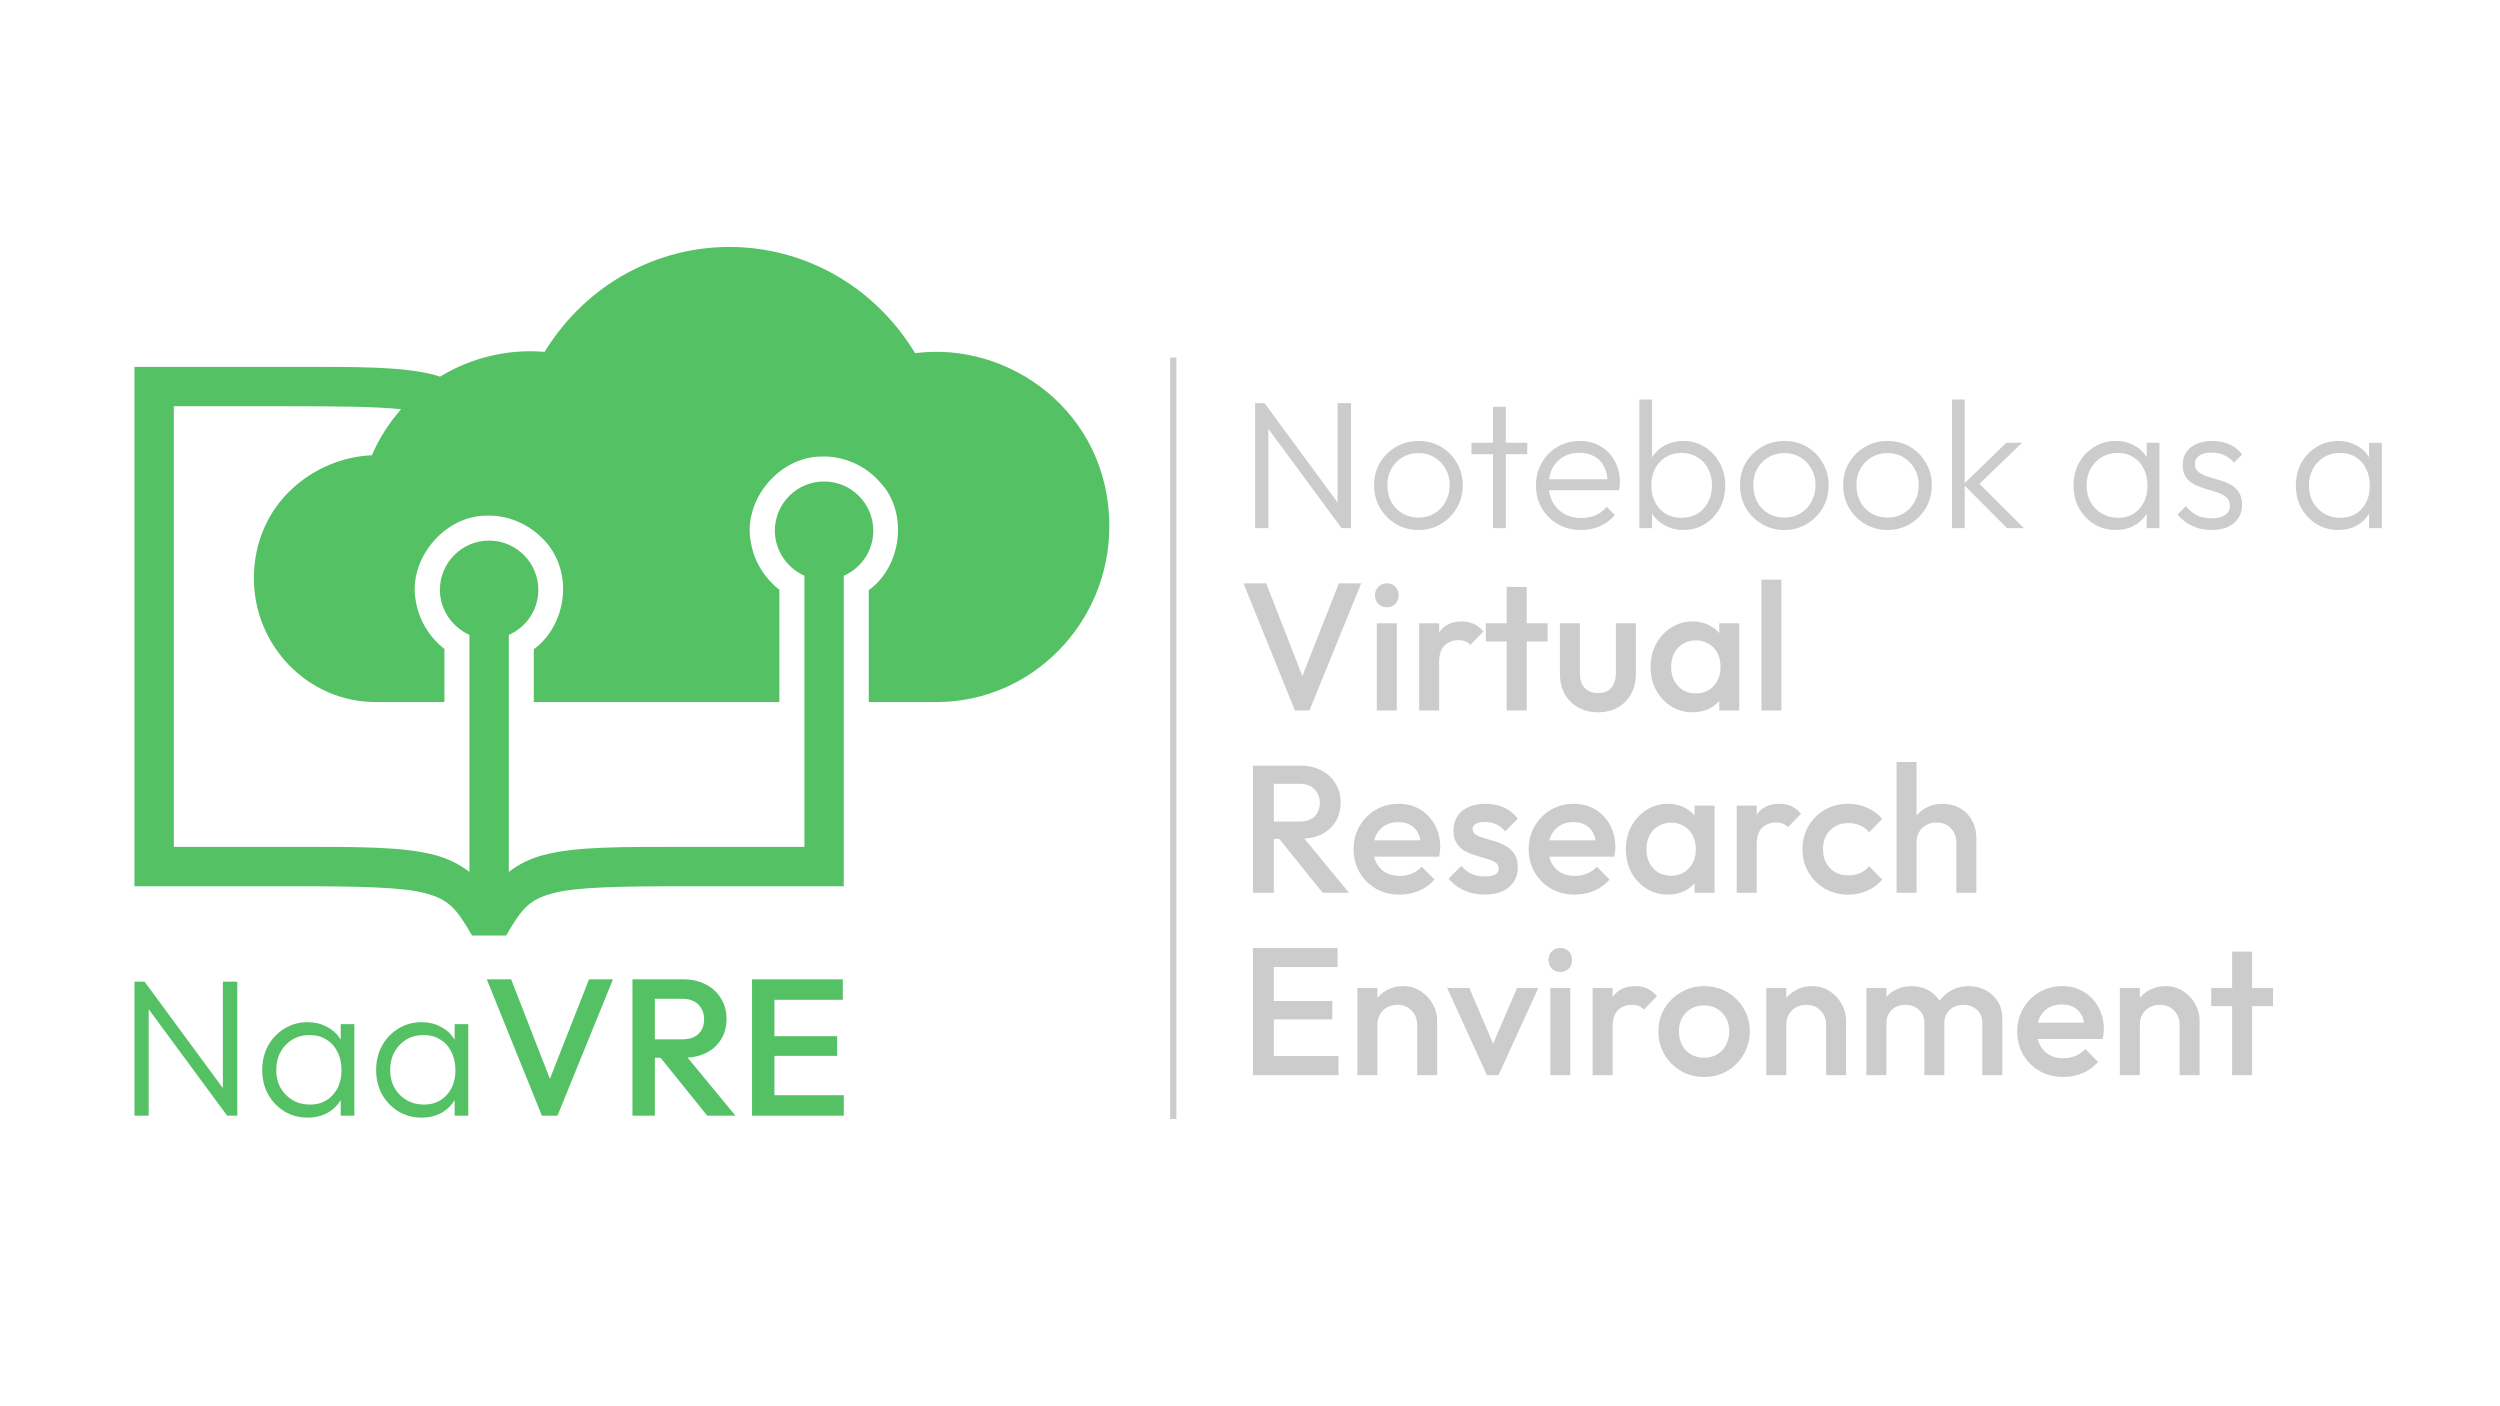 <?xml version="1.0" encoding="UTF-8" standalone="no"?>
<!-- Created with Inkscape (http://www.inkscape.org/) -->

<svg
   width="1200"
   height="675"
   viewBox="0 0 317.5 178.594"
   version="1.1"
   id="svg1"
   xml:space="preserve"
   xmlns:xlink="http://www.w3.org/1999/xlink"
   xmlns="http://www.w3.org/2000/svg"
   xmlns:svg="http://www.w3.org/2000/svg"><defs
     id="defs1"><linearGradient
       id="swatch12"><stop
         style="stop-color:#54c164;stop-opacity:1;"
         offset="0"
         id="stop12" /></linearGradient><linearGradient
       id="swatch46"><stop
         style="stop-color:#3c8f49;stop-opacity:1;"
         offset="0"
         id="stop46" /></linearGradient><linearGradient
       xlink:href="#swatch46"
       id="linearGradient69"
       gradientUnits="userSpaceOnUse"
       x1="676.272"
       y1="503.303"
       x2="766.353"
       y2="503.303" /><linearGradient
       xlink:href="#swatch12"
       id="linearGradient70"
       gradientUnits="userSpaceOnUse"
       x1="676.271"
       y1="456.795"
       x2="800.079"
       y2="456.795" /></defs><g
     id="layer1"
     transform="translate(-838.732,-346.283)"><path
       d="M 751.945 401.507 C 742.873 401.47 733.784 406.017 728.353 414.837 C 723.91 414.435 719.167 415.488 715.071 417.983 C 714.872 417.92 714.685 417.843 714.478 417.788 C 710.323 416.681 704.924 416.735 695.617 416.735 L 676.271 416.736 L 676.271 482.697 L 695.617 482.697 C 704.917 482.697 710.222 482.793 713.191 483.584 C 716.16 484.375 717.119 485.443 719.146 488.954 L 723.476 488.954 C 725.503 485.443 726.462 484.374 729.431 483.583 C 732.4 482.792 737.705 482.697 747.005 482.697 L 766.353 482.697 L 766.353 443.271 C 768.559 442.306 770.102 440.104 770.102 437.544 C 770.102 434.094 767.302 431.293 763.852 431.293 C 760.402 431.293 757.602 434.094 757.602 437.544 C 757.602 440.049 759.146 442.278 761.353 443.261 L 761.353 477.697 L 747.005 477.697 C 737.697 477.697 732.299 477.645 728.144 478.752 C 726.463 479.199 725.054 479.925 723.812 480.877 L 723.812 450.779 C 726.018 449.814 727.562 447.613 727.562 445.052 C 727.562 441.602 724.761 438.801 721.311 438.801 C 717.861 438.801 715.062 441.602 715.062 445.052 C 715.062 447.557 716.605 449.786 718.812 450.769 L 718.812 480.877 C 717.569 479.925 716.159 479.199 714.478 478.751 C 710.323 477.644 704.924 477.696 695.616 477.696 L 681.271 477.697 L 681.271 421.736 L 695.617 421.736 C 702.345 421.736 706.959 421.789 710.134 422.116 C 708.662 423.783 707.391 425.725 706.42 427.965 C 699.097 428.258 691.441 434.081 691.441 443.589 C 691.441 452.213 698.363 459.306 706.896 459.306 L 715.636 459.306 L 715.636 452.554 C 713.764 451.106 712.443 448.963 712.033 446.628 C 710.896 441.353 715.513 435.646 720.948 435.634 C 723.517 435.534 726.095 436.569 727.923 438.369 C 730 440.262 730.986 443.22 730.644 446.011 C 730.394 448.523 729.107 451.063 726.988 452.599 L 726.988 459.306 L 758.177 459.306 L 758.177 445.054 C 756.35 443.622 755.023 441.539 754.6 439.249 C 753.373 433.89 758.021 428.153 763.491 428.126 C 766.324 428.022 769.145 429.272 770.988 431.421 C 774.566 435.218 773.742 442.057 769.529 445.091 L 769.529 459.306 L 778.148 459.306 C 790.259 459.306 800.08 449.253 800.08 436.98 C 800.08 422.475 787.315 413.429 775.415 415 C 770.049 406.154 761.007 401.544 751.945 401.507 Z M 721.016 494.522 L 728.015 511.837 L 729.994 511.837 L 737.043 494.522 L 734.001 494.522 L 729.032 507.157 L 724.108 494.522 L 721.016 494.522 Z M 739.517 494.522 L 739.517 511.837 L 742.361 511.837 L 742.361 504.49 L 743.094 504.49 L 749.015 511.837 L 752.601 511.837 L 746.519 504.465 C 747.392 504.408 748.178 504.216 748.866 503.872 C 749.691 503.46 750.326 502.883 750.771 502.14 C 751.233 501.398 751.463 500.525 751.463 499.519 C 751.463 498.563 751.233 497.713 750.771 496.971 C 750.326 496.213 749.691 495.619 748.866 495.19 C 748.042 494.745 747.085 494.522 745.997 494.522 L 742.361 494.522 L 739.517 494.522 Z M 754.704 494.522 L 754.704 511.837 L 757.548 511.837 L 766.354 511.837 L 766.354 509.239 L 757.548 509.239 L 757.548 504.243 L 765.512 504.243 L 765.512 501.745 L 757.548 501.745 L 757.548 497.12 L 766.23 497.12 L 766.23 494.522 L 757.548 494.522 L 754.704 494.522 Z M 676.272 494.82 L 676.272 511.837 L 678.077 511.837 L 678.077 498.317 L 688.045 511.837 L 689.331 511.837 L 689.331 494.82 L 687.501 494.82 L 687.501 508.337 L 677.558 494.82 L 676.272 494.82 Z M 742.361 496.996 L 745.874 496.996 C 746.748 496.996 747.423 497.243 747.901 497.738 C 748.38 498.232 748.619 498.843 748.619 499.568 C 748.619 500.376 748.372 501.011 747.877 501.473 C 747.399 501.918 746.723 502.14 745.849 502.14 L 742.361 502.14 L 742.361 496.996 Z M 698.26 499.964 C 697.172 499.964 696.191 500.236 695.317 500.78 C 694.443 501.308 693.75 502.034 693.239 502.957 C 692.744 503.864 692.497 504.895 692.497 506.049 C 692.497 507.187 692.744 508.209 693.239 509.116 C 693.75 510.023 694.443 510.748 695.317 511.292 C 696.191 511.82 697.18 512.084 698.285 512.084 C 699.159 512.084 699.942 511.91 700.635 511.564 C 701.344 511.201 701.913 510.698 702.341 510.055 C 702.387 509.989 702.423 509.918 702.465 509.85 L 702.465 511.837 L 704.197 511.837 L 704.197 500.211 L 702.465 500.211 L 702.465 502.193 C 702.423 502.127 702.387 502.056 702.341 501.992 C 701.913 501.349 701.344 500.854 700.635 500.508 C 699.942 500.145 699.15 499.964 698.26 499.964 Z M 712.73 499.964 C 711.642 499.964 710.66 500.236 709.786 500.78 C 708.912 501.308 708.22 502.034 707.709 502.957 C 707.214 503.864 706.966 504.895 706.966 506.049 C 706.966 507.187 707.214 508.209 707.709 509.116 C 708.22 510.023 708.912 510.748 709.786 511.292 C 710.66 511.82 711.649 512.084 712.754 512.084 C 713.628 512.084 714.411 511.91 715.104 511.564 C 715.813 511.201 716.382 510.698 716.811 510.055 C 716.856 509.989 716.892 509.918 716.934 509.85 L 716.934 511.837 L 718.666 511.837 L 718.666 500.211 L 716.934 500.211 L 716.934 502.193 C 716.892 502.127 716.856 502.056 716.811 501.992 C 716.382 501.349 715.813 500.854 715.104 500.508 C 714.411 500.145 713.62 499.964 712.73 499.964 Z M 698.532 501.596 C 699.34 501.596 700.041 501.786 700.635 502.165 C 701.245 502.528 701.714 503.047 702.044 503.723 C 702.391 504.383 702.564 505.15 702.564 506.024 C 702.564 507.343 702.193 508.406 701.451 509.214 C 700.726 510.022 699.761 510.426 698.557 510.426 C 697.733 510.426 696.999 510.237 696.356 509.858 C 695.713 509.479 695.201 508.959 694.822 508.299 C 694.459 507.64 694.278 506.881 694.278 506.024 C 694.278 505.167 694.459 504.408 694.822 503.748 C 695.201 503.072 695.704 502.545 696.331 502.165 C 696.974 501.786 697.708 501.596 698.532 501.596 Z M 713.002 501.596 C 713.81 501.596 714.51 501.786 715.104 502.165 C 715.714 502.528 716.184 503.047 716.514 503.723 C 716.86 504.383 717.034 505.15 717.034 506.024 C 717.034 507.343 716.662 508.406 715.92 509.214 C 715.195 510.022 714.23 510.426 713.027 510.426 C 712.202 510.426 711.468 510.237 710.825 509.858 C 710.182 509.479 709.671 508.959 709.291 508.299 C 708.929 507.64 708.747 506.881 708.747 506.024 C 708.747 505.167 708.929 504.408 709.291 503.748 C 709.671 503.072 710.174 502.545 710.8 502.165 C 711.443 501.786 712.177 501.596 713.002 501.596 Z"
       style="fill:#54c164;fill-opacity:1"
       transform="translate(179.537, -23.862)"
       id="g7" /><g
       id="g9"
       style="fill:#cccccc;fill-opacity:1"><path
         d="m 998.131,413.358 v -15.873 h 1.2 l 0.484,2.007 v 13.866 z m 10.982,0 -10.036,-13.612 0.254,-2.261 10.013,13.612 z m 0,0 -0.508,-1.915 v -13.958 h 1.707 v 15.873 z m 9.759,0.231 q -1.569,0 -2.861,-0.761 -1.269,-0.761 -2.03,-2.053 -0.738,-1.292 -0.738,-2.884 0,-1.569 0.738,-2.838 0.761,-1.269 2.03,-2.007 1.292,-0.761 2.861,-0.761 1.592,0 2.861,0.738 1.269,0.738 2.007,2.03 0.761,1.269 0.761,2.838 0,1.615 -0.761,2.907 -0.738,1.269 -2.007,2.03 -1.269,0.761 -2.861,0.761 z m 0,-1.569 q 1.154,0 2.03,-0.531 0.9,-0.531 1.407,-1.477 0.531,-0.946 0.531,-2.123 0,-1.177 -0.531,-2.076 -0.508,-0.923 -1.407,-1.454 -0.877,-0.531 -2.03,-0.531 -1.131,0 -2.03,0.531 -0.9,0.531 -1.407,1.454 -0.508,0.9 -0.508,2.076 0,1.2 0.508,2.146 0.507,0.923 1.407,1.454 0.9,0.531 2.03,0.531 z m 9.482,1.338 v -15.412 h 1.615 v 15.412 z m -2.745,-9.39 v -1.454 h 7.083 v 1.454 z m 13.912,9.621 q -1.638,0 -2.93,-0.738 -1.292,-0.738 -2.053,-2.03 -0.738,-1.292 -0.738,-2.907 0,-1.592 0.738,-2.861 0.738,-1.292 2.007,-2.03 1.269,-0.738 2.838,-0.738 1.477,0 2.607,0.669 1.154,0.669 1.8,1.869 0.669,1.177 0.669,2.722 0,0.185 -0.023,0.438 -0.023,0.231 -0.092,0.554 h -9.39 v -1.384 h 8.513 l -0.577,0.508 q 0.023,-1.2 -0.415,-2.053 -0.415,-0.877 -1.223,-1.338 -0.784,-0.485 -1.915,-0.485 -1.177,0 -2.053,0.508 -0.877,0.508 -1.384,1.43 -0.484,0.9 -0.484,2.146 0,1.246 0.508,2.192 0.531,0.946 1.454,1.477 0.946,0.531 2.169,0.531 0.992,0 1.823,-0.346 0.831,-0.369 1.407,-1.084 l 1.038,1.061 q -0.761,0.9 -1.892,1.407 -1.107,0.484 -2.399,0.484 z m 13.012,0 q -1.246,0 -2.238,-0.508 -0.992,-0.508 -1.638,-1.384 -0.623,-0.9 -0.761,-2.076 v -3.392 q 0.139,-1.2 0.784,-2.076 0.646,-0.9 1.638,-1.384 1.015,-0.484 2.215,-0.484 1.5,0 2.699,0.761 1.2,0.738 1.892,2.03 0.715,1.269 0.715,2.884 0,1.592 -0.692,2.861 -0.692,1.269 -1.915,2.03 -1.2,0.738 -2.699,0.738 z m -5.606,-0.231 v -16.335 h 1.615 v 8.144 l -0.323,2.607 0.323,2.676 v 2.907 z m 5.33,-1.315 q 1.153,0 2.03,-0.508 0.877,-0.531 1.361,-1.454 0.508,-0.946 0.508,-2.146 0,-1.223 -0.508,-2.146 -0.484,-0.923 -1.361,-1.454 -0.877,-0.531 -2.007,-0.531 -1.131,0 -2.007,0.531 -0.854,0.531 -1.338,1.454 -0.484,0.923 -0.484,2.146 0,1.2 0.484,2.146 0.484,0.923 1.338,1.454 0.854,0.508 1.984,0.508 z m 13.082,1.546 q -1.569,0 -2.861,-0.761 -1.269,-0.761 -2.03,-2.053 -0.738,-1.292 -0.738,-2.884 0,-1.569 0.738,-2.838 0.761,-1.269 2.03,-2.007 1.292,-0.761 2.861,-0.761 1.592,0 2.861,0.738 1.269,0.738 2.007,2.03 0.761,1.269 0.761,2.838 0,1.615 -0.761,2.907 -0.738,1.269 -2.007,2.03 -1.269,0.761 -2.861,0.761 z m 0,-1.569 q 1.154,0 2.03,-0.531 0.9,-0.531 1.407,-1.477 0.531,-0.946 0.531,-2.123 0,-1.177 -0.531,-2.076 -0.508,-0.923 -1.407,-1.454 -0.877,-0.531 -2.03,-0.531 -1.131,0 -2.03,0.531 -0.9,0.531 -1.407,1.454 -0.508,0.9 -0.508,2.076 0,1.2 0.508,2.146 0.507,0.923 1.407,1.454 0.9,0.531 2.03,0.531 z m 13.105,1.569 q -1.569,0 -2.861,-0.761 -1.269,-0.761 -2.03,-2.053 -0.738,-1.292 -0.738,-2.884 0,-1.569 0.738,-2.838 0.761,-1.269 2.03,-2.007 1.292,-0.761 2.861,-0.761 1.592,0 2.861,0.738 1.269,0.738 2.007,2.03 0.761,1.269 0.761,2.838 0,1.615 -0.761,2.907 -0.738,1.269 -2.007,2.03 -1.269,0.761 -2.861,0.761 z m 0,-1.569 q 1.154,0 2.03,-0.531 0.9,-0.531 1.407,-1.477 0.531,-0.946 0.531,-2.123 0,-1.177 -0.531,-2.076 -0.508,-0.923 -1.407,-1.454 -0.877,-0.531 -2.03,-0.531 -1.131,0 -2.03,0.531 -0.9,0.531 -1.407,1.454 -0.508,0.9 -0.508,2.076 0,1.2 0.508,2.146 0.507,0.923 1.407,1.454 0.9,0.531 2.03,0.531 z m 15.181,1.338 -5.537,-5.56 5.445,-5.283 h 2.007 l -5.929,5.699 0.069,-0.923 6.091,6.068 z m -6.991,0 v -16.335 h 1.615 v 16.335 z m 20.834,0.231 q -1.546,0 -2.769,-0.738 -1.223,-0.761 -1.938,-2.03 -0.692,-1.269 -0.692,-2.861 0,-1.615 0.692,-2.884 0.715,-1.292 1.938,-2.03 1.223,-0.761 2.745,-0.761 1.246,0 2.215,0.508 0.992,0.485 1.592,1.384 0.623,0.877 0.761,2.053 v 3.392 q -0.138,1.177 -0.761,2.076 -0.6,0.9 -1.592,1.407 -0.969,0.484 -2.192,0.484 z m 0.254,-1.546 q 1.684,0 2.699,-1.131 1.038,-1.131 1.038,-2.976 0,-1.223 -0.484,-2.146 -0.461,-0.946 -1.315,-1.454 -0.831,-0.531 -1.961,-0.531 -1.154,0 -2.053,0.531 -0.877,0.531 -1.407,1.477 -0.508,0.923 -0.508,2.123 0,1.2 0.508,2.123 0.531,0.923 1.43,1.454 0.9,0.531 2.053,0.531 z m 3.645,1.315 v -2.907 l 0.323,-2.676 -0.323,-2.607 v -2.653 h 1.615 v 10.844 z m 8.213,0.231 q -0.877,0 -1.684,-0.231 -0.807,-0.254 -1.476,-0.692 -0.646,-0.438 -1.131,-1.038 l 1.038,-1.061 q 0.646,0.784 1.454,1.177 0.831,0.369 1.846,0.369 1.084,0 1.684,-0.415 0.623,-0.415 0.623,-1.154 0,-0.692 -0.438,-1.084 -0.438,-0.392 -1.131,-0.623 -0.669,-0.231 -1.43,-0.438 -0.761,-0.231 -1.454,-0.554 -0.692,-0.346 -1.131,-0.946 -0.415,-0.6 -0.415,-1.569 0,-0.923 0.438,-1.592 0.462,-0.692 1.292,-1.061 0.854,-0.392 2.007,-0.392 1.223,0 2.215,0.438 0.992,0.438 1.592,1.292 l -1.038,1.038 q -0.484,-0.623 -1.223,-0.946 -0.715,-0.346 -1.615,-0.346 -1.038,0 -1.592,0.415 -0.531,0.392 -0.531,1.038 0,0.623 0.438,0.992 0.438,0.346 1.107,0.577 0.692,0.208 1.454,0.438 0.761,0.208 1.454,0.577 0.692,0.346 1.107,0.969 0.438,0.6 0.438,1.638 0,1.454 -1.061,2.33 -1.038,0.854 -2.838,0.854 z m 16.127,0 q -1.546,0 -2.769,-0.738 -1.223,-0.761 -1.938,-2.03 -0.692,-1.269 -0.692,-2.861 0,-1.615 0.692,-2.884 0.715,-1.292 1.938,-2.03 1.223,-0.761 2.745,-0.761 1.246,0 2.215,0.508 0.992,0.485 1.592,1.384 0.623,0.877 0.761,2.053 v 3.392 q -0.138,1.177 -0.761,2.076 -0.6,0.9 -1.592,1.407 -0.969,0.484 -2.192,0.484 z m 0.254,-1.546 q 1.684,0 2.699,-1.131 1.038,-1.131 1.038,-2.976 0,-1.223 -0.484,-2.146 -0.461,-0.946 -1.315,-1.454 -0.831,-0.531 -1.961,-0.531 -1.153,0 -2.053,0.531 -0.877,0.531 -1.407,1.477 -0.508,0.923 -0.508,2.123 0,1.2 0.508,2.123 0.531,0.923 1.43,1.454 0.9,0.531 2.053,0.531 z m 3.645,1.315 v -2.907 l 0.323,-2.676 -0.323,-2.607 v -2.653 h 1.615 v 10.844 z"
         id="path3" /><path
         id="path4"
         d="M 1062.432 419.902 L 1062.432 436.514 L 1064.97 436.514 L 1064.97 419.902 L 1062.432 419.902 z M 996.655 420.364 L 1003.184 436.514 L 1005.03 436.514 L 1011.605 420.364 L 1008.768 420.364 L 1004.132 432.149 L 999.539 420.364 L 996.655 420.364 z M 1014.858 420.364 C 1014.427 420.364 1014.066 420.51 1013.774 420.803 C 1013.497 421.095 1013.358 421.456 1013.358 421.887 C 1013.358 422.317 1013.497 422.679 1013.774 422.971 C 1014.066 423.263 1014.427 423.41 1014.858 423.41 C 1015.304 423.41 1015.666 423.263 1015.943 422.971 C 1016.22 422.679 1016.358 422.317 1016.358 421.887 C 1016.358 421.456 1016.22 421.095 1015.943 420.803 C 1015.666 420.51 1015.304 420.364 1014.858 420.364 z M 1030.086 420.825 L 1030.086 425.44 L 1027.432 425.44 L 1027.432 427.747 L 1030.086 427.747 L 1030.086 436.514 L 1032.623 436.514 L 1032.623 427.747 L 1035.276 427.747 L 1035.276 425.44 L 1032.623 425.44 L 1032.623 420.825 L 1030.086 420.825 z M 1024.387 425.209 C 1023.125 425.209 1022.18 425.647 1021.549 426.524 C 1021.533 426.547 1021.519 426.573 1021.503 426.596 L 1021.503 425.44 L 1018.965 425.44 L 1018.965 436.514 L 1021.503 436.514 L 1021.503 430.354 C 1021.503 429.4 1021.734 428.7 1022.195 428.254 C 1022.657 427.808 1023.241 427.586 1023.948 427.586 C 1024.272 427.586 1024.556 427.631 1024.802 427.724 C 1025.048 427.816 1025.271 427.97 1025.471 428.185 L 1027.132 426.478 C 1026.748 426.032 1026.332 425.709 1025.886 425.509 C 1025.44 425.309 1024.94 425.209 1024.387 425.209 z M 1053.688 425.209 C 1052.688 425.209 1051.781 425.471 1050.965 425.993 C 1050.166 426.501 1049.527 427.193 1049.05 428.07 C 1048.589 428.931 1048.358 429.908 1048.358 431 C 1048.358 432.077 1048.589 433.053 1049.05 433.93 C 1049.527 434.791 1050.166 435.476 1050.965 435.984 C 1051.781 436.491 1052.688 436.745 1053.688 436.745 C 1054.534 436.745 1055.287 436.568 1055.949 436.214 C 1056.393 435.966 1056.767 435.653 1057.079 435.286 L 1057.079 436.514 L 1059.617 436.514 L 1059.617 425.44 L 1057.079 425.44 L 1057.079 426.684 C 1056.757 426.314 1056.377 426.004 1055.926 425.763 C 1055.28 425.394 1054.534 425.209 1053.688 425.209 z M 1013.589 425.44 L 1013.589 436.514 L 1016.127 436.514 L 1016.127 425.44 L 1013.589 425.44 z M 1036.845 425.44 L 1036.845 431.877 C 1036.845 432.83 1037.045 433.676 1037.445 434.415 C 1037.861 435.138 1038.43 435.707 1039.153 436.122 C 1039.891 436.537 1040.729 436.745 1041.667 436.745 C 1042.621 436.745 1043.459 436.545 1044.182 436.145 C 1044.905 435.73 1045.467 435.161 1045.867 434.438 C 1046.282 433.7 1046.489 432.846 1046.489 431.877 L 1046.489 425.44 L 1043.951 425.44 L 1043.951 431.762 C 1043.951 432.577 1043.751 433.207 1043.351 433.653 C 1042.967 434.084 1042.406 434.299 1041.667 434.299 C 1041.19 434.299 1040.775 434.199 1040.421 433.999 C 1040.083 433.799 1039.822 433.515 1039.637 433.146 C 1039.468 432.761 1039.383 432.3 1039.383 431.762 L 1039.383 425.44 L 1036.845 425.44 z M 1054.103 427.608 C 1054.733 427.608 1055.279 427.755 1055.741 428.047 C 1056.218 428.324 1056.587 428.716 1056.848 429.223 C 1057.11 429.731 1057.241 430.316 1057.241 430.977 C 1057.241 431.962 1056.949 432.769 1056.364 433.399 C 1055.795 434.03 1055.041 434.345 1054.103 434.345 C 1053.487 434.345 1052.941 434.207 1052.465 433.93 C 1052.003 433.638 1051.634 433.238 1051.358 432.731 C 1051.096 432.223 1050.965 431.639 1050.965 430.977 C 1050.965 430.316 1051.096 429.731 1051.358 429.223 C 1051.634 428.716 1052.003 428.324 1052.465 428.047 C 1052.941 427.755 1053.487 427.608 1054.103 427.608 z M 1079.597 443.059 L 1079.597 459.67 L 1082.135 459.67 L 1082.135 453.279 C 1082.135 452.787 1082.243 452.349 1082.458 451.964 C 1082.673 451.579 1082.973 451.28 1083.358 451.064 C 1083.742 450.849 1084.181 450.741 1084.673 450.741 C 1085.411 450.741 1086.011 450.98 1086.472 451.457 C 1086.949 451.933 1087.188 452.541 1087.188 453.279 L 1087.188 459.67 L 1089.726 459.67 L 1089.726 452.725 C 1089.726 451.864 1089.541 451.11 1089.172 450.464 C 1088.803 449.803 1088.295 449.288 1087.649 448.919 C 1087.003 448.55 1086.265 448.365 1085.434 448.365 C 1084.619 448.365 1083.881 448.557 1083.219 448.941 C 1082.796 449.183 1082.439 449.494 1082.135 449.861 L 1082.135 443.059 L 1079.597 443.059 z M 997.854 443.52 L 997.854 459.67 L 1000.508 459.67 L 1000.508 452.818 L 1001.191 452.818 L 1006.714 459.67 L 1010.059 459.67 L 1004.386 452.794 C 1005.2 452.741 1005.933 452.562 1006.575 452.241 C 1007.344 451.856 1007.937 451.318 1008.352 450.626 C 1008.783 449.934 1008.998 449.118 1008.998 448.18 C 1008.998 447.288 1008.783 446.496 1008.352 445.804 C 1007.937 445.097 1007.344 444.543 1006.575 444.143 C 1005.806 443.727 1004.914 443.52 1003.899 443.52 L 1000.508 443.52 L 997.854 443.52 z M 1000.508 445.827 L 1003.784 445.827 C 1004.599 445.827 1005.23 446.058 1005.676 446.519 C 1006.122 446.981 1006.345 447.549 1006.345 448.226 C 1006.345 448.98 1006.114 449.572 1005.652 450.003 C 1005.206 450.418 1004.576 450.626 1003.76 450.626 L 1000.508 450.626 L 1000.508 445.827 z M 1016.358 448.365 C 1015.296 448.365 1014.328 448.619 1013.451 449.126 C 1012.59 449.634 1011.905 450.326 1011.397 451.203 C 1010.89 452.064 1010.636 453.041 1010.636 454.133 C 1010.636 455.225 1010.89 456.209 1011.397 457.086 C 1011.92 457.963 1012.62 458.655 1013.497 459.163 C 1014.389 459.655 1015.389 459.9 1016.496 459.9 L 1016.497 459.9 C 1017.358 459.9 1018.173 459.739 1018.942 459.416 C 1019.711 459.093 1020.365 458.616 1020.903 457.986 L 1019.288 456.348 C 1018.95 456.732 1018.535 457.024 1018.042 457.224 C 1017.566 457.424 1017.043 457.524 1016.473 457.524 C 1015.812 457.524 1015.228 457.386 1014.72 457.109 C 1014.212 456.817 1013.82 456.409 1013.543 455.886 C 1013.411 455.637 1013.313 455.367 1013.244 455.079 L 1021.503 455.079 C 1021.549 454.848 1021.58 454.64 1021.595 454.456 C 1021.626 454.256 1021.641 454.064 1021.641 453.879 C 1021.641 452.818 1021.411 451.872 1020.949 451.041 C 1020.503 450.21 1019.88 449.557 1019.081 449.08 C 1018.296 448.603 1017.388 448.365 1016.358 448.365 z M 1027.409 448.365 C 1026.563 448.365 1025.833 448.503 1025.218 448.78 C 1024.618 449.057 1024.148 449.449 1023.81 449.957 C 1023.487 450.464 1023.325 451.072 1023.325 451.779 C 1023.325 452.441 1023.464 452.979 1023.741 453.394 C 1024.018 453.81 1024.371 454.14 1024.802 454.387 C 1025.248 454.617 1025.71 454.802 1026.187 454.941 C 1026.679 455.079 1027.14 455.217 1027.571 455.356 C 1028.016 455.479 1028.378 455.632 1028.655 455.817 C 1028.932 456.002 1029.07 456.263 1029.07 456.601 C 1029.07 456.924 1028.924 457.171 1028.632 457.34 C 1028.34 457.509 1027.909 457.594 1027.34 457.594 C 1026.709 457.594 1026.14 457.486 1025.633 457.271 C 1025.14 457.04 1024.702 456.701 1024.317 456.255 L 1022.702 457.871 C 1023.056 458.301 1023.472 458.67 1023.948 458.978 C 1024.425 459.27 1024.948 459.501 1025.517 459.67 C 1026.086 459.824 1026.679 459.9 1027.294 459.9 C 1028.586 459.9 1029.609 459.585 1030.362 458.955 C 1031.116 458.324 1031.493 457.47 1031.493 456.394 C 1031.493 455.717 1031.354 455.171 1031.078 454.756 C 1030.801 454.325 1030.439 453.987 1029.993 453.741 C 1029.562 453.479 1029.101 453.279 1028.609 453.141 C 1028.132 452.987 1027.671 452.848 1027.225 452.725 C 1026.794 452.602 1026.44 452.456 1026.163 452.287 C 1025.887 452.118 1025.748 451.879 1025.748 451.572 C 1025.748 451.28 1025.887 451.056 1026.163 450.903 C 1026.44 450.749 1026.832 450.672 1027.34 450.672 C 1027.878 450.672 1028.355 450.772 1028.77 450.972 C 1029.186 451.172 1029.555 451.472 1029.878 451.872 L 1031.493 450.257 C 1031.031 449.626 1030.455 449.157 1029.763 448.849 C 1029.086 448.526 1028.301 448.365 1027.409 448.365 z M 1038.599 448.365 C 1037.537 448.365 1036.569 448.619 1035.692 449.126 C 1034.831 449.634 1034.146 450.326 1033.638 451.203 C 1033.131 452.064 1032.877 453.041 1032.877 454.133 C 1032.877 455.225 1033.131 456.209 1033.638 457.086 C 1034.161 457.963 1034.861 458.655 1035.738 459.163 C 1036.63 459.655 1037.63 459.9 1038.737 459.9 L 1038.738 459.9 C 1039.599 459.9 1040.414 459.739 1041.183 459.416 C 1041.952 459.093 1042.606 458.616 1043.144 457.986 L 1041.529 456.348 C 1041.191 456.732 1040.775 457.024 1040.283 457.224 C 1039.806 457.424 1039.284 457.524 1038.715 457.524 C 1038.053 457.524 1037.469 457.386 1036.961 457.109 C 1036.454 456.817 1036.061 456.409 1035.784 455.886 C 1035.652 455.637 1035.554 455.367 1035.485 455.079 L 1043.744 455.079 C 1043.79 454.848 1043.821 454.64 1043.836 454.456 C 1043.867 454.256 1043.882 454.064 1043.882 453.879 C 1043.882 452.818 1043.652 451.872 1043.19 451.041 C 1042.744 450.21 1042.121 449.557 1041.322 449.08 C 1040.537 448.603 1039.629 448.365 1038.599 448.365 z M 1050.55 448.365 C 1049.55 448.365 1048.643 448.626 1047.828 449.149 C 1047.028 449.657 1046.389 450.349 1045.912 451.226 C 1045.451 452.087 1045.221 453.064 1045.221 454.156 C 1045.221 455.233 1045.451 456.209 1045.912 457.086 C 1046.389 457.947 1047.028 458.632 1047.828 459.139 C 1048.643 459.647 1049.55 459.9 1050.55 459.9 C 1051.396 459.9 1052.149 459.724 1052.811 459.37 C 1053.256 459.122 1053.629 458.809 1053.941 458.442 L 1053.941 459.67 L 1056.479 459.67 L 1056.479 448.596 L 1053.941 448.596 L 1053.941 449.84 C 1053.619 449.47 1053.239 449.16 1052.788 448.919 C 1052.142 448.55 1051.396 448.365 1050.55 448.365 z M 1064.716 448.365 C 1063.455 448.365 1062.509 448.803 1061.878 449.68 C 1061.861 449.705 1061.849 449.735 1061.832 449.76 L 1061.832 448.596 L 1059.294 448.596 L 1059.294 459.67 L 1061.832 459.67 L 1061.832 453.51 C 1061.832 452.556 1062.063 451.857 1062.524 451.411 C 1062.986 450.964 1063.57 450.741 1064.278 450.741 C 1064.601 450.741 1064.885 450.788 1065.131 450.88 C 1065.378 450.972 1065.6 451.126 1065.8 451.341 L 1067.462 449.634 C 1067.077 449.188 1066.662 448.865 1066.216 448.665 C 1065.77 448.465 1065.27 448.365 1064.716 448.365 z M 1073.46 448.365 C 1072.368 448.365 1071.376 448.619 1070.484 449.126 C 1069.607 449.634 1068.915 450.326 1068.407 451.203 C 1067.9 452.064 1067.646 453.041 1067.646 454.133 C 1067.646 455.21 1067.9 456.186 1068.407 457.063 C 1068.915 457.94 1069.607 458.632 1070.484 459.139 C 1071.376 459.647 1072.368 459.9 1073.46 459.9 C 1074.322 459.9 1075.121 459.739 1075.86 459.416 C 1076.613 459.078 1077.252 458.601 1077.775 457.986 L 1076.113 456.302 C 1075.79 456.686 1075.398 456.978 1074.937 457.178 C 1074.491 457.363 1073.998 457.455 1073.46 457.455 C 1072.83 457.455 1072.268 457.317 1071.776 457.04 C 1071.299 456.747 1070.922 456.355 1070.645 455.863 C 1070.384 455.355 1070.253 454.779 1070.253 454.133 C 1070.253 453.471 1070.384 452.894 1070.645 452.402 C 1070.922 451.91 1071.299 451.526 1071.776 451.249 C 1072.268 450.957 1072.83 450.811 1073.46 450.811 C 1073.998 450.811 1074.491 450.91 1074.937 451.11 C 1075.398 451.295 1075.79 451.579 1076.113 451.964 L 1077.775 450.28 C 1077.252 449.665 1076.613 449.196 1075.86 448.873 C 1075.121 448.534 1074.322 448.365 1073.46 448.365 z M 1016.312 450.695 C 1016.928 450.695 1017.443 450.818 1017.858 451.064 C 1018.288 451.31 1018.619 451.664 1018.85 452.126 C 1018.978 452.382 1019.068 452.679 1019.135 453.002 L 1013.255 453.002 C 1013.319 452.745 1013.405 452.505 1013.521 452.287 C 1013.782 451.779 1014.151 451.387 1014.628 451.11 C 1015.105 450.833 1015.666 450.695 1016.312 450.695 z M 1038.553 450.695 C 1039.168 450.695 1039.684 450.818 1040.099 451.064 C 1040.53 451.31 1040.86 451.664 1041.091 452.126 C 1041.219 452.382 1041.309 452.679 1041.376 453.002 L 1035.496 453.002 C 1035.56 452.745 1035.646 452.505 1035.762 452.287 C 1036.023 451.779 1036.392 451.387 1036.869 451.11 C 1037.346 450.833 1037.907 450.695 1038.553 450.695 z M 1050.965 450.765 C 1051.596 450.765 1052.142 450.911 1052.604 451.203 C 1053.08 451.48 1053.449 451.872 1053.711 452.379 C 1053.973 452.887 1054.103 453.471 1054.103 454.133 C 1054.103 455.117 1053.811 455.925 1053.226 456.555 C 1052.657 457.186 1051.904 457.501 1050.965 457.501 C 1050.35 457.501 1049.804 457.363 1049.327 457.086 C 1048.866 456.794 1048.497 456.394 1048.22 455.886 C 1047.958 455.379 1047.828 454.794 1047.828 454.133 C 1047.828 453.471 1047.958 452.887 1048.22 452.379 C 1048.497 451.872 1048.866 451.48 1049.327 451.203 C 1049.804 450.911 1050.35 450.765 1050.965 450.765 z M 997.854 466.676 L 997.854 482.826 L 1000.508 482.826 L 1008.721 482.826 L 1008.721 480.403 L 1000.508 480.403 L 1000.508 475.743 L 1007.937 475.743 L 1007.937 473.413 L 1000.508 473.413 L 1000.508 469.098 L 1008.606 469.098 L 1008.606 466.676 L 1000.508 466.676 L 997.854 466.676 z M 1036.891 466.676 C 1036.461 466.676 1036.099 466.822 1035.807 467.114 C 1035.53 467.406 1035.392 467.768 1035.392 468.199 C 1035.392 468.629 1035.53 468.991 1035.807 469.283 C 1036.099 469.575 1036.461 469.721 1036.891 469.721 C 1037.337 469.721 1037.699 469.575 1037.976 469.283 C 1038.253 468.991 1038.391 468.629 1038.391 468.199 C 1038.391 467.768 1038.253 467.406 1037.976 467.114 C 1037.699 466.822 1037.337 466.676 1036.891 466.676 z M 1122.21 467.137 L 1122.21 471.751 L 1119.557 471.751 L 1119.557 474.059 L 1122.21 474.059 L 1122.21 482.826 L 1124.748 482.826 L 1124.748 474.059 L 1127.402 474.059 L 1127.402 471.751 L 1124.748 471.751 L 1124.748 467.137 L 1122.21 467.137 z M 1016.958 471.521 C 1016.143 471.521 1015.404 471.713 1014.743 472.098 C 1014.32 472.339 1013.963 472.649 1013.659 473.016 L 1013.659 471.751 L 1011.121 471.751 L 1011.121 482.826 L 1013.659 482.826 L 1013.659 476.435 C 1013.659 475.943 1013.766 475.504 1013.982 475.12 C 1014.197 474.735 1014.497 474.435 1014.881 474.22 C 1015.266 474.005 1015.704 473.897 1016.197 473.897 C 1016.935 473.897 1017.534 474.135 1017.996 474.612 C 1018.473 475.089 1018.711 475.697 1018.711 476.435 L 1018.711 482.826 L 1021.249 482.826 L 1021.249 475.881 C 1021.249 475.158 1021.065 474.466 1020.695 473.805 C 1020.326 473.128 1019.818 472.582 1019.173 472.167 C 1018.527 471.736 1017.788 471.521 1016.958 471.521 z M 1046.42 471.521 C 1045.159 471.521 1044.213 471.959 1043.582 472.836 C 1043.565 472.86 1043.553 472.89 1043.536 472.915 L 1043.536 471.751 L 1040.998 471.751 L 1040.998 482.826 L 1043.536 482.826 L 1043.536 476.666 C 1043.536 475.712 1043.767 475.012 1044.228 474.566 C 1044.69 474.12 1045.274 473.897 1045.982 473.897 C 1046.305 473.897 1046.589 473.943 1046.835 474.036 C 1047.082 474.128 1047.305 474.282 1047.505 474.497 L 1049.166 472.79 C 1048.781 472.344 1048.366 472.021 1047.92 471.821 C 1047.474 471.621 1046.974 471.521 1046.42 471.521 z M 1055.141 471.521 C 1054.065 471.521 1053.088 471.782 1052.211 472.305 C 1051.335 472.813 1050.635 473.497 1050.112 474.358 C 1049.604 475.22 1049.35 476.189 1049.35 477.265 C 1049.35 478.342 1049.604 479.319 1050.112 480.196 C 1050.635 481.073 1051.335 481.772 1052.211 482.295 C 1053.088 482.803 1054.065 483.057 1055.141 483.057 C 1056.234 483.057 1057.217 482.803 1058.094 482.295 C 1058.971 481.772 1059.663 481.073 1060.17 480.196 C 1060.694 479.319 1060.956 478.342 1060.956 477.265 C 1060.956 476.189 1060.694 475.22 1060.17 474.358 C 1059.663 473.482 1058.971 472.79 1058.094 472.282 C 1057.217 471.775 1056.234 471.521 1055.141 471.521 z M 1068.892 471.521 C 1068.077 471.521 1067.339 471.713 1066.677 472.098 C 1066.254 472.339 1065.897 472.65 1065.592 473.017 L 1065.592 471.751 L 1063.055 471.751 L 1063.055 482.826 L 1065.592 482.826 L 1065.592 476.435 C 1065.592 475.943 1065.7 475.504 1065.915 475.12 C 1066.131 474.735 1066.431 474.435 1066.816 474.22 C 1067.2 474.005 1067.638 473.897 1068.13 473.897 C 1068.869 473.897 1069.469 474.135 1069.93 474.612 C 1070.407 475.089 1070.645 475.697 1070.645 476.435 L 1070.645 482.826 L 1073.183 482.826 L 1073.183 475.881 C 1073.183 475.158 1072.999 474.466 1072.63 473.805 C 1072.261 473.128 1071.753 472.582 1071.107 472.167 C 1070.461 471.736 1069.723 471.521 1068.892 471.521 z M 1081.489 471.521 C 1080.705 471.521 1079.997 471.697 1079.366 472.051 C 1078.955 472.272 1078.605 472.558 1078.305 472.896 L 1078.305 471.751 L 1075.767 471.751 L 1075.767 482.826 L 1078.305 482.826 L 1078.305 476.227 C 1078.305 475.735 1078.413 475.32 1078.628 474.982 C 1078.844 474.628 1079.128 474.359 1079.482 474.174 C 1079.851 473.989 1080.266 473.897 1080.727 473.897 C 1081.404 473.897 1081.973 474.105 1082.435 474.52 C 1082.896 474.92 1083.127 475.489 1083.127 476.227 L 1083.127 482.826 L 1085.665 482.826 L 1085.665 476.227 C 1085.665 475.735 1085.773 475.32 1085.988 474.982 C 1086.203 474.628 1086.495 474.359 1086.864 474.174 C 1087.234 473.989 1087.642 473.897 1088.088 473.897 C 1088.764 473.897 1089.333 474.105 1089.795 474.52 C 1090.256 474.92 1090.487 475.489 1090.487 476.227 L 1090.487 482.826 L 1093.025 482.826 L 1093.025 475.674 C 1093.025 474.812 1092.833 474.074 1092.448 473.459 C 1092.064 472.844 1091.548 472.367 1090.902 472.028 C 1090.256 471.69 1089.534 471.521 1088.734 471.521 C 1087.949 471.521 1087.226 471.697 1086.565 472.051 C 1085.958 472.369 1085.457 472.814 1085.054 473.376 C 1084.69 472.803 1084.212 472.351 1083.611 472.028 C 1082.981 471.69 1082.274 471.521 1081.489 471.521 z M 1100.638 471.521 C 1099.577 471.521 1098.608 471.775 1097.732 472.282 C 1096.87 472.79 1096.186 473.482 1095.678 474.358 C 1095.17 475.22 1094.917 476.196 1094.917 477.289 C 1094.917 478.381 1095.17 479.365 1095.678 480.242 C 1096.201 481.119 1096.901 481.811 1097.778 482.318 C 1098.67 482.81 1099.669 483.057 1100.777 483.057 L 1100.777 483.057 C 1101.639 483.057 1102.454 482.895 1103.223 482.572 C 1103.992 482.249 1104.646 481.772 1105.184 481.142 L 1103.569 479.503 C 1103.231 479.888 1102.815 480.18 1102.323 480.38 C 1101.846 480.58 1101.323 480.68 1100.754 480.68 C 1100.093 480.68 1099.508 480.542 1099.001 480.265 C 1098.493 479.973 1098.101 479.565 1097.824 479.042 C 1097.692 478.793 1097.597 478.522 1097.527 478.235 L 1105.784 478.235 C 1105.83 478.004 1105.86 477.796 1105.876 477.612 C 1105.906 477.412 1105.922 477.219 1105.922 477.035 C 1105.922 475.974 1105.691 475.028 1105.23 474.197 C 1104.784 473.367 1104.16 472.713 1103.361 472.236 C 1102.576 471.759 1101.669 471.521 1100.638 471.521 z M 1113.789 471.521 C 1112.974 471.521 1112.236 471.713 1111.575 472.098 C 1111.152 472.339 1110.794 472.65 1110.49 473.016 L 1110.49 471.751 L 1107.952 471.751 L 1107.952 482.826 L 1110.49 482.826 L 1110.49 476.435 C 1110.49 475.943 1110.598 475.504 1110.813 475.12 C 1111.028 474.735 1111.328 474.435 1111.713 474.22 C 1112.097 474.005 1112.536 473.897 1113.028 473.897 C 1113.766 473.897 1114.366 474.135 1114.828 474.612 C 1115.304 475.089 1115.543 475.697 1115.543 476.435 L 1115.543 482.826 L 1118.081 482.826 L 1118.081 475.881 C 1118.081 475.158 1117.896 474.466 1117.527 473.805 C 1117.158 473.128 1116.65 472.582 1116.004 472.167 C 1115.358 471.736 1114.62 471.521 1113.789 471.521 z M 1022.518 471.751 L 1027.571 482.826 L 1029.047 482.826 L 1034.1 471.751 L 1031.401 471.751 L 1028.358 478.834 L 1025.333 471.751 L 1022.518 471.751 z M 1035.623 471.751 L 1035.623 482.826 L 1038.16 482.826 L 1038.16 471.751 L 1035.623 471.751 z M 1100.593 473.851 C 1101.208 473.851 1101.723 473.974 1102.139 474.22 C 1102.569 474.466 1102.9 474.82 1103.131 475.281 C 1103.259 475.538 1103.349 475.835 1103.415 476.158 L 1097.542 476.158 C 1097.607 475.903 1097.686 475.659 1097.801 475.443 C 1098.062 474.935 1098.432 474.543 1098.909 474.266 C 1099.386 473.989 1099.947 473.851 1100.593 473.851 z M 1055.141 473.966 C 1055.772 473.966 1056.325 474.112 1056.802 474.404 C 1057.279 474.681 1057.656 475.066 1057.933 475.558 C 1058.21 476.051 1058.348 476.619 1058.348 477.265 C 1058.348 477.911 1058.21 478.488 1057.933 478.996 C 1057.671 479.503 1057.294 479.904 1056.802 480.196 C 1056.325 480.473 1055.772 480.611 1055.141 480.611 C 1054.526 480.611 1053.972 480.473 1053.48 480.196 C 1053.003 479.904 1052.626 479.503 1052.349 478.996 C 1052.088 478.488 1051.957 477.911 1051.957 477.265 C 1051.957 476.619 1052.088 476.051 1052.349 475.558 C 1052.626 475.066 1053.003 474.681 1053.48 474.404 C 1053.972 474.112 1054.526 473.966 1055.141 473.966 z " /><path
         d="m 987.338,391.689 v 96.701 h 0.793 v -96.701 z"
         id="path9" /></g></g></svg>
